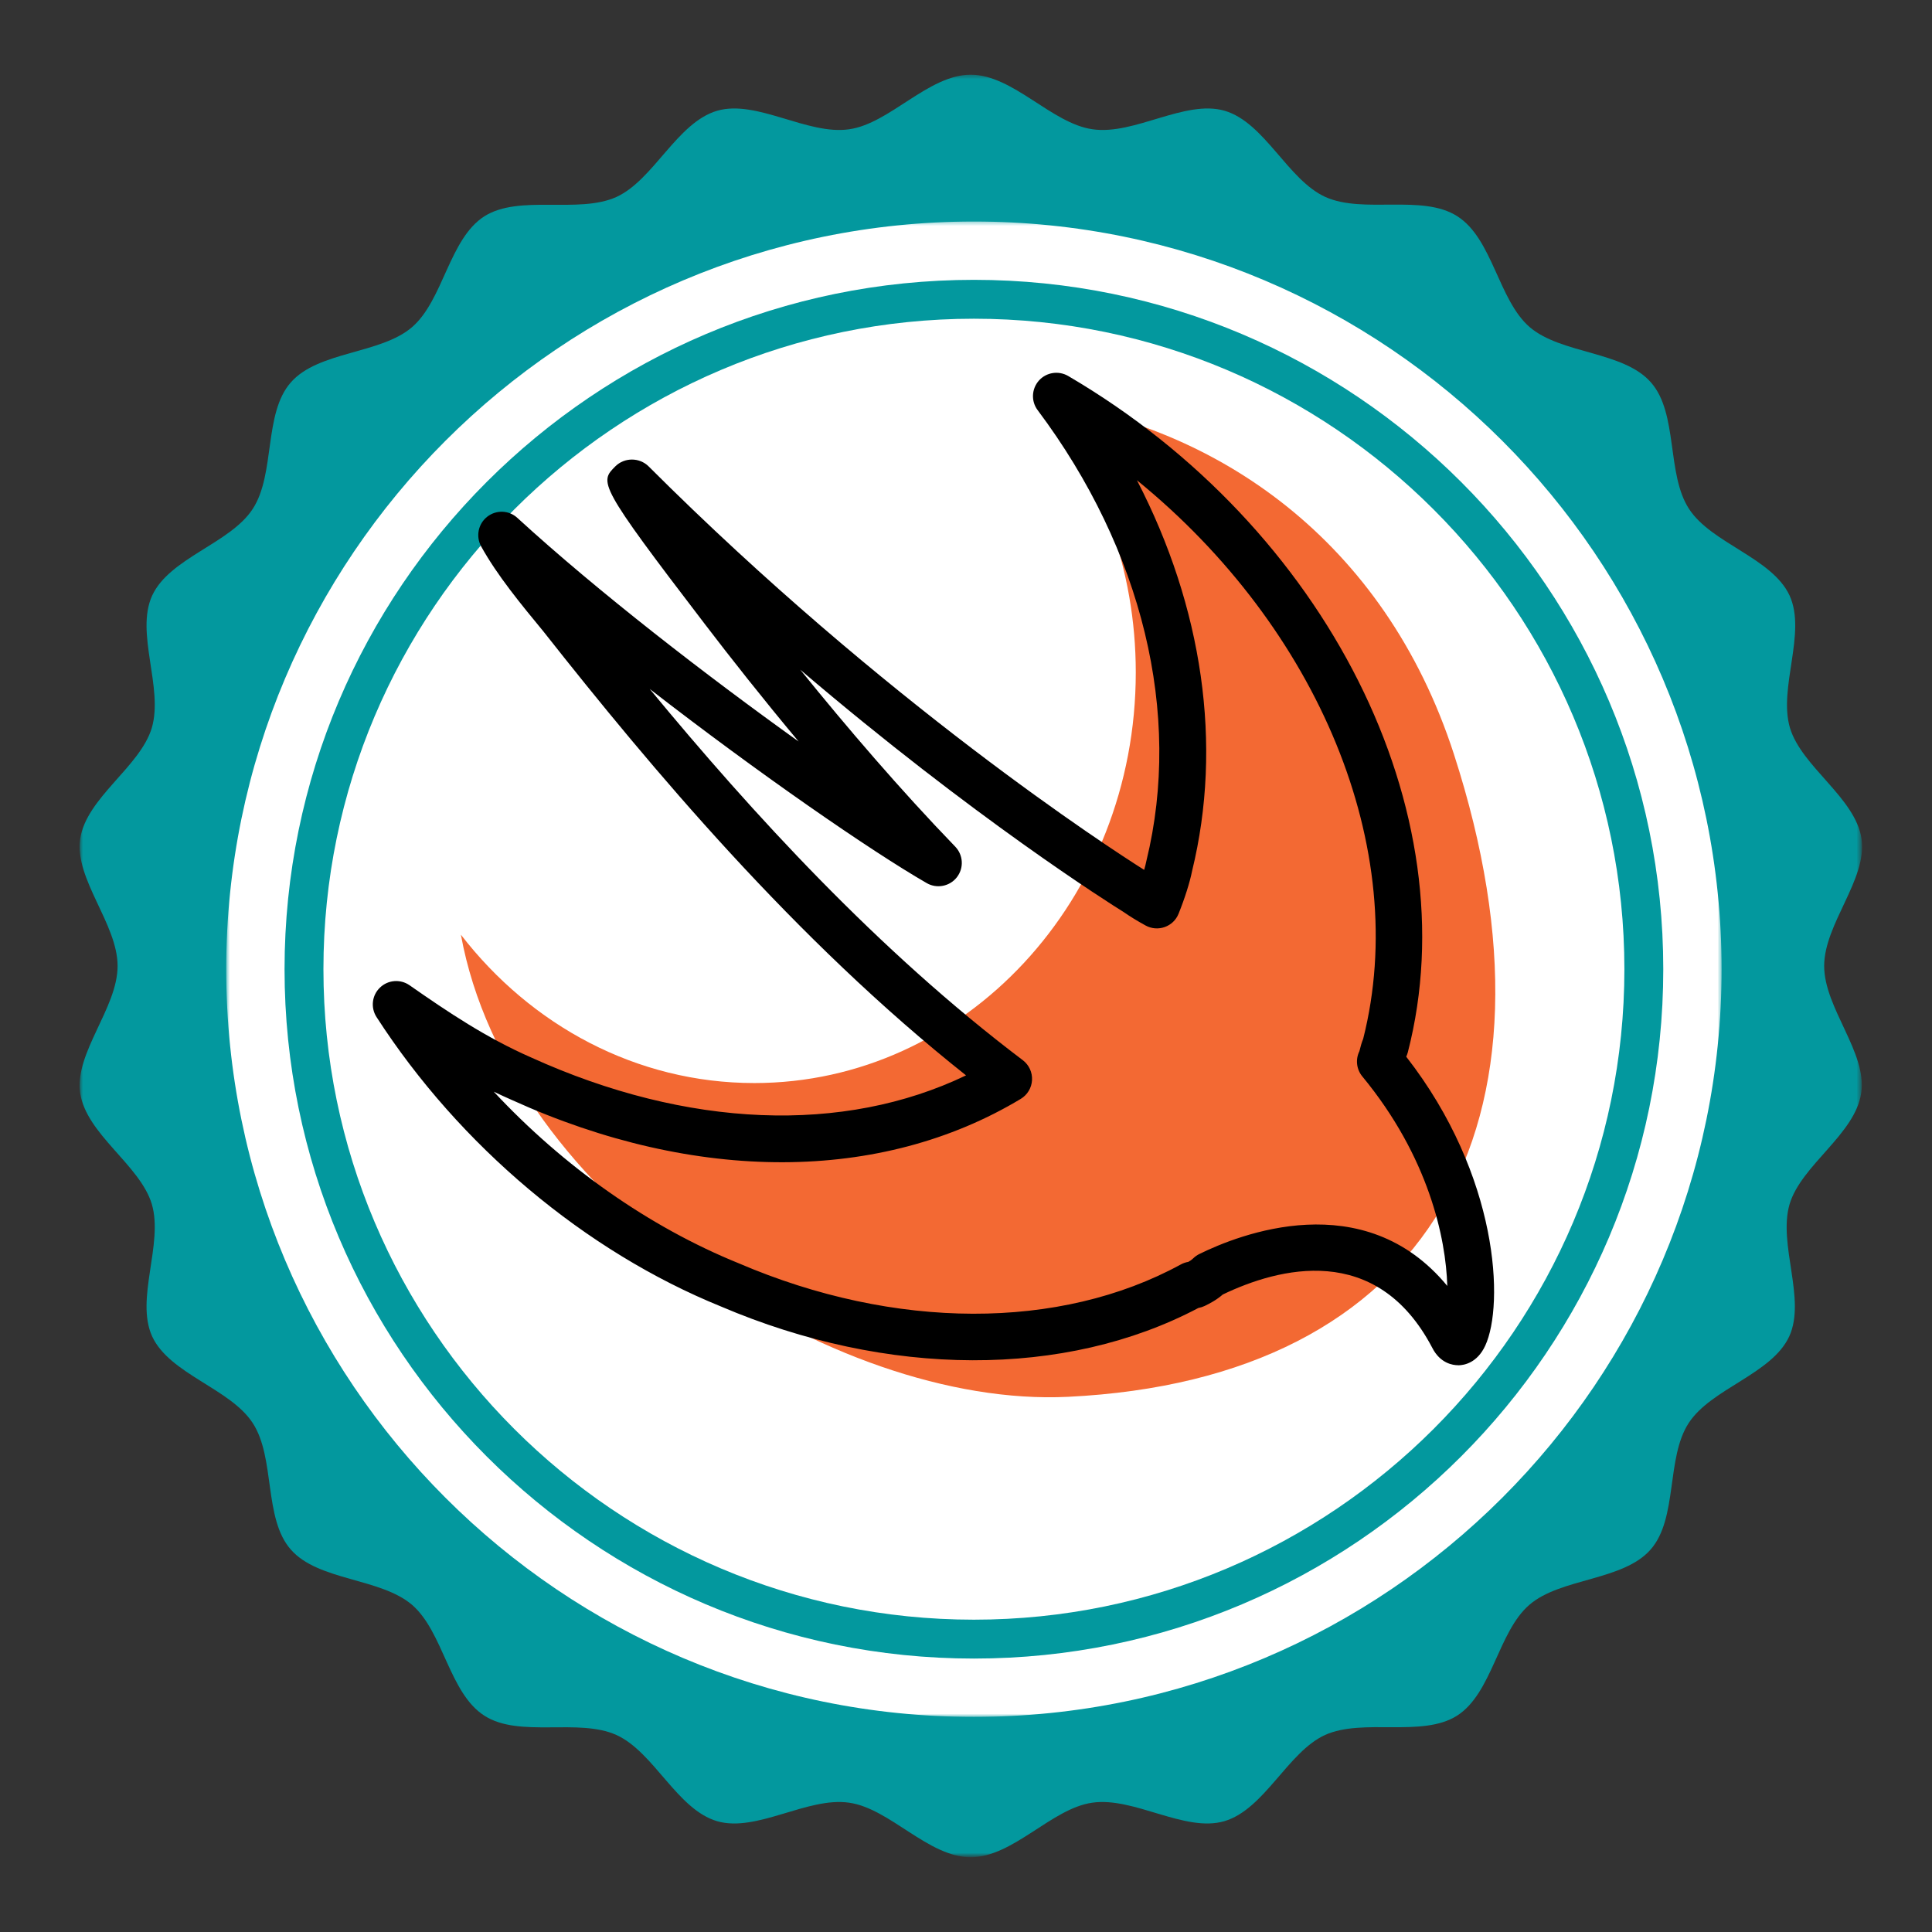 <svg width="500" height="500" viewBox="0 0 500 500" fill="none" xmlns="http://www.w3.org/2000/svg">
<rect x="0" y="0" width="500" height="500" fill="#333333" stroke="none"/>
<g clip-path="url(#clip0_1101_411)">
<mask id="mask0_1101_411" style="mask-type:luminance" maskUnits="userSpaceOnUse" x="20" y="19" width="462" height="462">
<path d="M20.562 19.338H481.563V480.338H20.562V19.338Z" fill="white"/>
</mask>
<g mask="url(#mask0_1101_411)">
<path d="M472.094 249.995C472.094 239.109 483.255 227.578 481.781 217.151C480.214 206.448 466.281 198.515 463.235 188.364C460.193 178.031 467.573 163.823 463.146 154.135C458.625 144.354 442.938 140.667 437.125 131.713C431.219 122.672 434.36 106.989 427.255 98.963C420.151 90.844 404.094 91.672 395.886 84.661C387.766 77.651 386.292 61.781 377.156 55.969C368.115 50.156 352.891 55.416 343.021 50.984C333.24 46.557 327.334 31.703 316.906 28.656C306.667 25.708 293.568 35.026 282.771 33.458C272.162 31.979 262.198 19.338 251.219 19.338C240.24 19.338 230.276 31.979 219.755 33.458C208.964 35.026 195.86 25.708 185.62 28.656C175.193 31.703 169.198 46.557 159.511 50.984C149.636 55.416 134.412 50.25 125.37 55.969C116.24 61.781 114.761 77.651 106.641 84.661C98.521 91.672 82.375 90.844 75.271 98.963C68.167 106.989 71.308 122.672 65.401 131.713C59.589 140.667 43.901 144.354 39.38 154.135C34.953 163.823 42.334 177.937 39.292 188.364C36.245 198.515 22.313 206.448 20.745 217.151C19.271 227.578 30.433 239.109 30.433 249.995C30.433 260.885 19.271 272.417 20.745 282.844C22.313 293.547 36.245 301.479 39.292 311.63C42.334 321.963 34.953 336.172 39.38 345.859C43.901 355.635 59.589 359.328 65.401 368.276C71.308 377.318 68.167 393.005 75.271 401.031C82.375 409.151 98.433 408.318 106.641 415.333C114.761 422.344 116.24 438.213 125.37 444.026C134.412 449.838 149.636 444.578 159.511 449.005C169.287 453.437 175.193 468.292 185.62 471.333C195.86 474.286 208.964 464.969 219.755 466.536C230.276 468.01 240.24 480.651 251.219 480.651C262.198 480.651 272.162 468.01 282.677 466.536C293.474 464.969 306.573 474.286 316.818 471.333C327.24 468.292 333.24 453.437 342.927 449.005C352.797 444.578 368.021 449.745 377.063 444.026C386.198 438.213 387.672 422.344 395.792 415.333C403.912 408.318 420.057 409.151 427.162 401.031C434.266 393.005 431.13 377.318 437.037 368.276C442.849 359.328 458.531 355.635 463.052 345.859C467.479 336.172 460.099 322.052 463.146 311.63C466.188 301.479 480.12 293.547 481.688 282.844C483.255 272.417 472.094 260.885 472.094 249.995Z" fill="#03989E"/>
</g>
<mask id="mask1_1101_411" style="mask-type:luminance" maskUnits="userSpaceOnUse" x="58" y="57" width="388" height="388">
<path d="M58.547 57.328H445.547V444.328H58.547V57.328Z" fill="white"/>
</mask>
<g mask="url(#mask1_1101_411)">
<path d="M252.047 57.328C145.313 57.328 58.547 144.172 58.547 250.828C58.547 357.563 145.313 444.328 252.047 444.328C358.703 444.328 445.547 357.563 445.547 250.828C445.547 144.172 358.703 57.328 252.047 57.328ZM252.047 429.234C153.672 429.234 73.641 349.203 73.641 250.828C73.641 152.453 153.672 72.422 252.047 72.422C350.422 72.422 430.453 152.453 430.453 250.828C430.453 349.203 350.422 429.234 252.047 429.234Z" fill="white"/>
</g>
<path d="M252.047 82.484C159.245 82.484 83.703 158.026 83.703 250.828C83.703 343.63 159.245 419.172 252.047 419.172C344.849 419.172 420.391 343.63 420.391 250.828C420.391 158.026 344.849 82.484 252.047 82.484Z" fill="white"/>
<path d="M376.276 195.193C358.313 139.661 314.62 110.182 269.276 103.922C284.578 122.63 293.938 147.12 293.938 174.016C293.938 232.714 249.745 280.292 195.219 280.292C164.682 280.292 137.391 265.349 119.281 241.901C131.682 310.073 215.755 364.469 276.406 361.495C369.724 356.927 407.375 291.313 376.276 195.193Z" fill="#F36933"/>
<path d="M377.39 353.323C375.963 353.323 372.698 352.839 370.64 348.755C356.208 321.302 330.849 328.12 316.469 335.01C314.713 336.521 313.057 337.344 311.786 337.974C311.255 338.224 310.713 338.396 310.135 338.505C275.745 356.672 229.693 356.552 186.552 338.104C151.495 323.865 118.969 296.562 97.453 263.224C95.88 260.792 96.245 257.589 98.333 255.594C100.401 253.589 103.604 253.323 105.984 254.979C115.932 261.917 125.833 268.578 137.448 273.667C177.885 292.026 218.318 293.536 250.01 278.307C205.734 243.193 168.505 198.771 140.651 163.437C134.838 156.38 128.708 148.969 124.526 141.417C123.104 138.818 123.755 135.568 126.078 133.74C128.422 131.901 131.734 132.026 133.896 134.031C154.797 153.187 183.01 174.948 206.677 191.896C197.307 180.677 189.026 170.172 182.5 161.625C154.661 125.245 155.109 124.807 159.281 120.661C161.635 118.344 165.495 118.365 167.849 120.687C229.109 181.885 287.156 219.464 296.109 225.125C296.354 224.276 296.547 223.479 296.693 222.766C305.974 184.786 295.687 142.37 268.542 106.146C266.812 103.849 266.958 100.646 268.864 98.495C270.786 96.344 273.953 95.859 276.432 97.297C343.422 136.531 380.396 210.156 364.333 272.375C364.224 272.75 364.094 273.12 363.932 273.474C387.989 304.344 389.26 337.682 384.385 348.245C382.307 352.755 378.864 353.312 377.484 353.333C377.458 353.323 377.422 353.323 377.39 353.323ZM127.791 282.526C145.864 301.917 167.937 317.51 191.229 326.958C231.552 344.245 274.281 344.328 305.578 327.25C306.193 326.911 306.844 326.682 307.536 326.573C308.031 326.307 308.406 326.042 308.781 325.677C309.239 325.234 309.771 324.844 310.349 324.557C320.614 319.49 352.958 306.615 374.557 332.797C374.198 320.469 369.76 299.401 352.562 278.573C351.047 276.734 350.76 274.187 351.812 272.047C352.125 270.812 352.38 269.833 352.792 268.844C365.229 219.635 341.135 162.448 294.239 124.286C311.255 157.12 316.489 192.776 308.515 225.401C307.922 228.375 306.614 232.51 305.005 236.495C304.354 238.104 303.062 239.339 301.432 239.917C299.797 240.5 298.01 240.354 296.5 239.531C294.312 238.333 292.51 237.224 290.781 236.026C287.505 233.995 252.052 211.682 207.109 173.318C219.151 188.219 233.026 204.427 247.219 219.115C249.307 221.292 249.489 224.651 247.64 227.031C245.791 229.401 242.453 230.052 239.854 228.557C225.458 220.276 196.375 200.198 168.14 178.297C194.614 210.375 227.307 246.13 264.708 274.38C266.302 275.599 267.198 277.521 267.088 279.531C266.979 281.536 265.89 283.349 264.177 284.385C228.036 306.135 180.047 306.266 132.531 284.703C130.922 284 129.338 283.266 127.791 282.526Z" fill="black"/>
</g>
<defs>
<clipPath id="clip0_1101_411">
<rect width="500" height="500" fill="white"/>
</clipPath>
</defs>
</svg>

